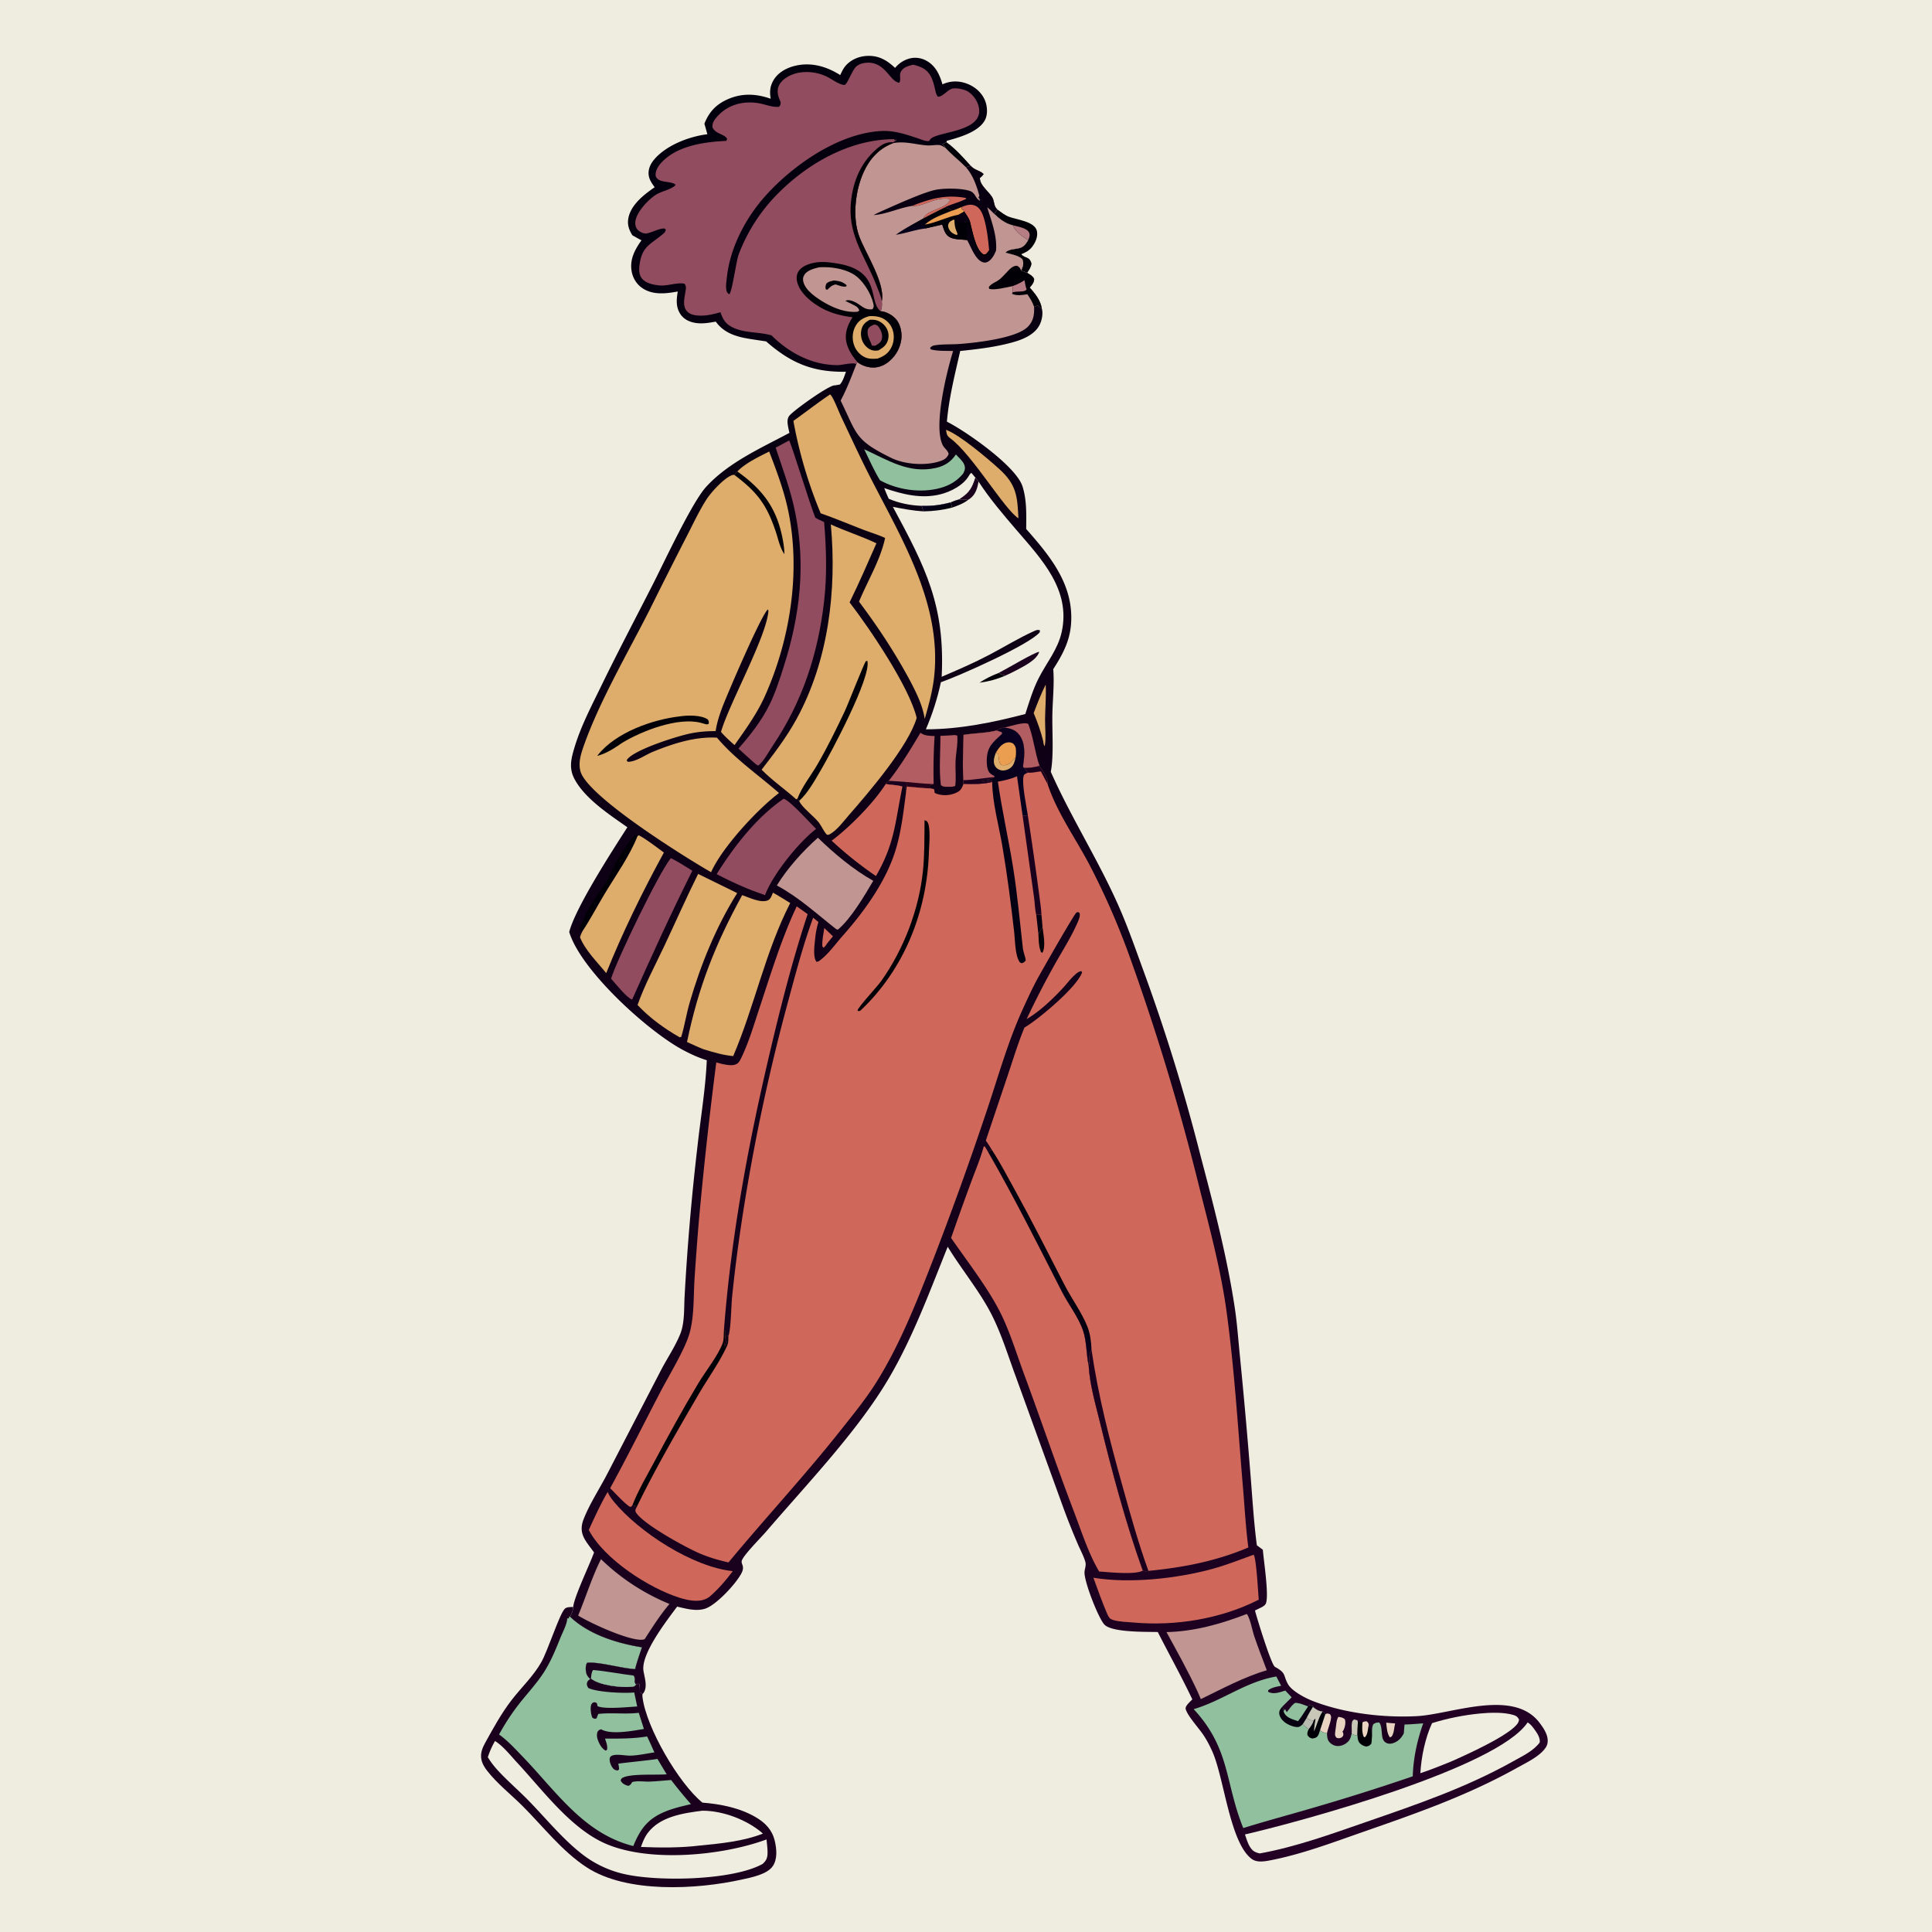 <svg version="1.1" xmlns="http://www.w3.org/2000/svg" style="display: block;" viewBox="0 0 2048 2048" width="1024" height="1024">
<defs>
	<linearGradient id="Gradient1" gradientUnits="userSpaceOnUse" x1="479.355" y1="257.893" x2="1376.84" y2="1991.33">
		<stop class="stop0" offset="0" stop-opacity="1" stop-color="rgb(3,0,13)"/>
		<stop class="stop1" offset="1" stop-opacity="1" stop-color="rgb(35,1,37)"/>
	</linearGradient>
	<linearGradient id="Gradient2" gradientUnits="userSpaceOnUse" x1="994.453" y1="540.27" x2="992.157" y2="533.523">
		<stop class="stop0" offset="0" stop-opacity="1" stop-color="rgb(1,0,11)"/>
		<stop class="stop1" offset="1" stop-opacity="1" stop-color="rgb(6,0,31)"/>
	</linearGradient>
	<linearGradient id="Gradient3" gradientUnits="userSpaceOnUse" x1="981.283" y1="226.349" x2="984.413" y2="238.472">
		<stop class="stop0" offset="0" stop-opacity="1" stop-color="rgb(0,0,0)"/>
		<stop class="stop1" offset="1" stop-opacity="1" stop-color="rgb(4,0,25)"/>
	</linearGradient>
	<linearGradient id="Gradient4" gradientUnits="userSpaceOnUse" x1="1114.49" y1="1337.03" x2="1104.16" y2="1342.61">
		<stop class="stop0" offset="0" stop-opacity="1" stop-color="rgb(3,0,13)"/>
		<stop class="stop1" offset="1" stop-opacity="1" stop-color="rgb(15,0,32)"/>
	</linearGradient>
	<linearGradient id="Gradient5" gradientUnits="userSpaceOnUse" x1="1046.16" y1="904.614" x2="1112.14" y2="884.199">
		<stop class="stop0" offset="0" stop-opacity="1" stop-color="rgb(4,0,15)"/>
		<stop class="stop1" offset="1" stop-opacity="1" stop-color="rgb(10,0,34)"/>
	</linearGradient>
</defs>
<path transform="translate(0,0)" fill="rgb(239,236,224)" d="M 0 0 L 2048 0 L 2048 2048 L 0 2048 L 0 0 z"/>
<path transform="translate(0,0)" fill="rgb(1,0,6)" d="M 1003.4 150.823 C 1013.14 157.902 1020.88 166.677 1028.89 175.605 L 1024.01 177.457 C 1016.94 170.282 1008.7 163.944 1001.93 156.582 C 1001.01 154.522 1001.53 155.119 999.999 153.702 C 999.661 153.39 999.302 153.101 998.954 152.801 L 1003.4 150.823 z"/>
<path transform="translate(0,0)" fill="rgb(1,0,6)" d="M 1057.28 222.117 C 1061.01 224.779 1065.05 228.033 1069.34 229.702 C 1077.79 232.994 1097.31 234.631 1099.25 245.268 C 1100.3 250.983 1097.59 257.159 1094.14 261.589 C 1090.93 265.72 1087.35 267.593 1082.56 269.482 C 1087.16 274.413 1091.39 271.403 1093.49 279.541 C 1092.82 283.449 1091.02 285.982 1088.85 289.245 L 1082.56 286.781 C 1084.32 282.041 1085.66 279.664 1083.72 274.769 C 1079.51 270.664 1071.39 269.508 1065.78 267.814 C 1069.28 264.027 1074.75 264.311 1079.48 263.289 C 1085.16 262.061 1086.84 259.339 1089.87 254.662 C 1083.37 250.392 1076.86 246.096 1073.56 238.785 C 1065.88 237.178 1059.38 231.961 1053.86 226.678 L 1057.28 222.117 z"/>
<path transform="translate(0,0)" fill="rgb(183,125,132)" d="M 1073.56 238.785 C 1078.4 240.05 1088.1 241.513 1090.74 246.172 C 1092.3 248.928 1091.01 252.01 1089.87 254.662 C 1083.37 250.392 1076.86 246.096 1073.56 238.785 z"/>
<path transform="translate(0,0)" fill="rgb(26,0,29)" d="M 744.632 1910.86 C 763.773 1912.33 784.488 1916.48 801.2 1926.35 C 811.402 1932.37 818.552 1939.77 821.334 1951.6 C 823.286 1959.91 824.239 1970.52 819.332 1977.96 C 813.365 1987.01 796.164 1990.23 786.258 1992.42 C 737.969 2003.11 664.463 2007.05 622.104 1979.57 C 595.733 1962.46 575.708 1936.11 553.621 1914.13 C 541.466 1902.04 527.015 1890.74 516.505 1877.23 C 513.61 1873.51 511.065 1869.41 510.221 1864.69 C 509.106 1858.47 511.351 1852.79 514.317 1847.43 C 522.875 1831.97 531.675 1815.86 542.517 1801.88 C 552.77 1788.66 565.322 1776.81 573.664 1762.23 C 580.661 1750 592.526 1712.54 598.35 1705.74 C 600.511 1703.22 604.541 1703.61 607.626 1703.48 C 607.364 1707.47 606.261 1710.27 604.201 1713.69 C 624.231 1732.72 653.752 1741.92 680.478 1746.21 C 677.987 1753.84 675.121 1761.52 673.271 1769.33 L 671.675 1769.22 C 658.042 1768.22 634.109 1761.35 622.41 1762.59 C 620.528 1765.31 620.7 1769.68 621.33 1772.84 C 621.898 1775.7 623.348 1777.68 625.55 1779.54 L 626.431 1779.28 C 635.153 1786.58 658.316 1789.21 669.64 1788.04 C 672.204 1787.77 672.512 1787.72 674.099 1785.84 L 676.607 1784.73 L 677.936 1785.66 C 678.227 1788.37 678.284 1791.01 678.291 1793.73 L 681.085 1795.83 C 680.966 1797.14 680.88 1797.49 681.06 1798.98 C 684.971 1831.32 719.576 1890.61 744.632 1910.86 z"/>
<path transform="translate(0,0)" fill="rgb(239,236,224)" d="M 744.534 1919.42 C 766.452 1919.35 792.353 1929.19 808.763 1943.68 C 787.894 1951.89 764.168 1954.16 741.959 1956.34 C 721.577 1958.85 699.962 1958.69 679.448 1957.86 C 681.255 1952.62 683.204 1947.63 686.553 1943.13 C 699.676 1925.53 724.285 1921.99 744.534 1919.42 z"/>
<path transform="translate(0,0)" fill="rgb(239,236,224)" d="M 524.726 1845.54 C 533.286 1850.79 541.193 1860.94 548.067 1868.33 C 574.896 1897.18 603.689 1936.54 639.657 1953.32 C 685.872 1974.88 765.321 1967.38 812.554 1949.88 C 813.028 1954.85 813.786 1960.08 813.608 1965.07 C 813.433 1970.02 811.931 1972.78 808.209 1975.97 C 775.882 1993.67 695.1 1994.87 659.933 1986.16 A 113.588 113.588 0 0 1 621.299 1968.62 C 598.996 1952.67 579.31 1928.14 559.958 1908.37 C 549.219 1897.4 537.398 1887.37 527.084 1876 C 523.272 1871.8 520.056 1867.55 517.124 1862.69 C 519.108 1856.58 521.519 1851.11 524.726 1845.54 z"/>
<path transform="translate(0,0)" fill="rgb(144,192,157)" d="M 529.031 1838.61 A 240.851 240.851 0 0 1 550.502 1805.9 C 559.093 1795.01 568.762 1784.72 576.304 1773.06 C 583.739 1761.58 588.851 1749.05 593.933 1736.41 C 596.155 1730.88 600.221 1723.31 601.106 1717.49 C 601.201 1716.87 601.197 1716.23 601.243 1715.6 L 603.117 1715.5 C 603.175 1713.92 602.934 1714.54 603.522 1713.56 L 604.201 1713.69 C 624.231 1732.72 653.752 1741.92 680.478 1746.21 C 677.987 1753.84 675.121 1761.52 673.271 1769.33 L 671.675 1769.22 C 658.042 1768.22 634.109 1761.35 622.41 1762.59 C 620.528 1765.31 620.7 1769.68 621.33 1772.84 C 621.898 1775.7 623.348 1777.68 625.55 1779.54 L 625.533 1779.96 C 624.22 1780.82 622.854 1781.83 622.395 1783.43 C 621.662 1786 622.442 1787.07 623.564 1789.27 C 632.542 1793.82 661.324 1795.22 672.319 1794.07 L 675.452 1808.97 C 666.403 1809.42 640.817 1812.17 633.432 1808.59 L 632.754 1805.54 C 630.531 1804.11 630.944 1804.45 628.56 1804.79 C 627.445 1805.93 626.98 1806.14 626.543 1807.75 C 625.634 1811.11 626.478 1818.12 628.098 1821.02 C 630.31 1821.99 629.919 1822.27 632.414 1821.5 C 632.951 1819.84 633.488 1818.35 634.311 1816.82 C 648.428 1815.26 662.757 1817.38 677.13 1815.64 L 682.573 1832.76 C 670.895 1834.76 648.692 1838.98 638.054 1833.56 C 637.781 1833.42 637.512 1833.27 637.241 1833.13 C 634.955 1833.74 634.841 1834.02 633.294 1835.85 C 632.541 1838.99 632.65 1841.21 633.723 1844.29 C 635.216 1848.58 637.898 1853.62 642.074 1855.74 L 643.492 1854.79 C 644.225 1850.58 642.624 1846.94 641.344 1842.98 C 656.064 1843.02 671.41 1843.16 685.946 1840.7 C 688.707 1846.23 691.126 1851.98 693.686 1857.61 C 685.387 1858.82 676.375 1860.9 668.004 1861.05 C 662.534 1861.14 654.118 1859.08 649.04 1860.95 C 647.708 1861.44 646.76 1862.24 646.431 1863.62 C 645.651 1866.87 647.603 1871.69 649.634 1874.23 C 651.229 1876.23 652.576 1876.5 654.985 1876.8 L 656.23 1875.49 C 656.161 1873.88 656.058 1872.47 655.677 1870.89 C 655.577 1870.48 655.457 1870.07 655.346 1869.66 C 656.329 1869.08 691.282 1865.7 696.913 1864.52 L 706.692 1880.86 C 694.788 1881.75 672.088 1880.12 661.877 1883.72 C 659.699 1884.49 658.928 1884.91 657.913 1887.07 C 658.021 1887.37 658.092 1887.68 658.237 1887.96 C 659.732 1890.88 662.979 1892.27 665.965 1893.07 C 668.538 1892.18 668.67 1891.33 670.211 1889.04 C 676.107 1887.46 682.741 1888.79 688.822 1888.55 C 696.335 1888.26 703.94 1887.41 711.457 1886.91 A 490.882 490.882 0 0 0 732.44 1912.45 C 723.081 1914.7 713.679 1916.81 704.765 1920.52 C 686.462 1928.15 678.616 1939.05 671.316 1956.9 C 618.958 1943.73 589.855 1899.36 554.493 1862.59 C 546.596 1854.38 538.293 1845.25 529.031 1838.61 z"/>
<path transform="translate(0,0)" fill="url(#Gradient1)" d="M 890.667 79.583 C 892.387 75.919 894.104 72.164 896.88 69.165 C 902.895 62.667 911.451 59.385 920.214 59.233 C 932.206 59.025 940.451 64.129 948.816 71.989 C 952.401 67.692 956.735 64.56 962.039 62.673 A 24.109 24.109 0 0 1 981.676 64.178 C 991.695 69.53 996.047 79.033 999.039 89.388 C 999.593 89.158 1000.14 88.922 1000.7 88.699 C 1009.7 85.08 1019.16 85.794 1027.91 89.927 C 1035.7 93.605 1042.23 100.23 1044.88 108.527 C 1046.74 114.359 1046.97 122.181 1043.88 127.662 C 1036.81 140.218 1016.46 145.733 1003.51 149.317 L 1003.4 150.823 L 998.954 152.801 C 999.302 153.101 999.661 153.39 999.999 153.702 C 1001.53 155.119 1001.01 154.522 1001.93 156.582 C 1008.7 163.944 1016.94 170.282 1024.01 177.457 L 1028.89 175.605 C 1029.11 175.85 1029.32 176.101 1029.55 176.34 C 1033.48 180.484 1039.24 180.847 1042.65 184.574 C 1041.5 186.25 1040.31 187.37 1038.76 188.676 C 1038.46 196.352 1048.37 203.145 1051.97 209.489 C 1054 213.073 1053.48 217.805 1056.18 220.931 C 1056.53 221.34 1056.91 221.722 1057.28 222.117 L 1053.86 226.678 C 1059.38 231.961 1065.88 237.178 1073.56 238.785 C 1076.86 246.096 1083.37 250.392 1089.87 254.662 C 1086.84 259.339 1085.16 262.061 1079.48 263.289 C 1074.75 264.311 1069.28 264.027 1065.78 267.814 C 1071.39 269.508 1079.51 270.664 1083.72 274.769 C 1085.66 279.664 1084.32 282.041 1082.56 286.781 L 1088.85 289.245 C 1091.81 291.075 1094.53 292.402 1096.19 295.62 C 1096.37 299.382 1093.81 302.085 1091.57 304.85 C 1097.3 311.467 1102.85 317.982 1104.32 326.934 C 1105.96 332.213 1104.44 339.817 1101.88 344.669 C 1096.44 354.974 1084.09 359.913 1073.47 362.868 C 1055.36 367.905 1036.51 370.111 1017.87 372.06 C 1012.27 396.732 1005.92 421.736 1003.75 446.98 C 1023.85 457.092 1076.72 493.911 1083.79 515.314 C 1088.53 529.639 1087.94 545.834 1087.81 560.735 C 1113.16 589.551 1137.81 619.245 1135.45 660.028 C 1134.34 679.162 1126.62 693.524 1116.48 709.32 C 1117.74 725.233 1115.85 741.482 1115.55 757.448 C 1115.22 775.365 1117.18 801.317 1113.88 818.143 C 1135.58 867.06 1164.47 911.987 1186.02 960.947 C 1195.55 982.603 1203.4 1005.1 1211.49 1027.33 A 2005.03 2005.03 0 0 1 1272.64 1225.24 C 1286.56 1278.03 1300.6 1331.62 1308.81 1385.64 C 1311.39 1402.59 1312.6 1419.92 1314.3 1436.99 A 6220.64 6220.64 0 0 1 1325.41 1561.28 C 1327.51 1586.75 1328.97 1612.73 1332.31 1638.06 L 1338.67 1642.78 C 1339.34 1652.93 1346.02 1695.04 1341.3 1700.75 C 1339.56 1702.86 1337.41 1703.74 1335.01 1704.9 A 294.647 294.647 0 0 1 1330.31 1707.18 C 1332.44 1715.43 1346.91 1762.47 1351.14 1766.62 C 1351.81 1767.28 1352.74 1767.59 1353.54 1768.07 C 1363.43 1773.95 1360.34 1776.35 1365.27 1785.19 C 1369.55 1792.86 1384.13 1800.26 1392.15 1803.35 C 1425.52 1816.2 1466.37 1821.05 1501.94 1819.19 C 1538.1 1817.3 1604.07 1789.59 1631.83 1826.04 C 1635.16 1830.41 1638.62 1835.35 1640.02 1840.72 C 1641.01 1844.47 1640.89 1848.62 1638.81 1852 C 1632.98 1861.49 1617.82 1868.59 1608.26 1873.92 C 1554.65 1903.81 1501.11 1922.3 1443.56 1942.38 C 1411.63 1953.53 1378.5 1966.06 1345.16 1972.28 C 1339.24 1973.38 1331.97 1974.34 1326.82 1970.51 C 1303.78 1953.36 1297.66 1885.22 1285.38 1857.26 C 1282.55 1850.81 1279.38 1844.68 1275.44 1838.84 C 1270.63 1831.69 1259.39 1819.55 1256.97 1812.01 C 1256.37 1810.16 1257.59 1808.27 1258.72 1806.86 C 1260.27 1804.94 1262.19 1803.17 1263.93 1801.44 C 1252.45 1777.21 1239.42 1753.89 1227.3 1730 C 1214.91 1729.7 1178.47 1730.59 1170.63 1722.04 C 1164.18 1715.02 1148.69 1675.37 1149.65 1666.04 C 1150.01 1662.52 1151.52 1659.29 1150.52 1655.72 C 1148.73 1649.32 1145.03 1642.74 1142.43 1636.56 A 738.317 738.317 0 0 1 1126.36 1595.99 L 1076.94 1459.69 C 1069.08 1438.56 1062.52 1416.81 1052.63 1396.51 C 1039.79 1370.12 1019.88 1346.67 1004.61 1321.6 C 985.589 1368.76 967.822 1417.56 941.934 1461.49 C 909.009 1517.35 854.498 1574.11 812.087 1623.62 C 806.886 1629.69 788.497 1648.07 786.368 1654.22 C 785.831 1655.77 786.475 1657.4 786.991 1658.81 C 788.107 1661.86 787.589 1664.44 786.18 1667.28 C 780.653 1678.43 759.23 1701.51 747.464 1705.25 C 737.761 1708.34 727.361 1705.27 717.774 1703.09 C 706.611 1718.16 679.133 1753.33 682.134 1771.39 C 683.313 1778.49 686.676 1788.08 682.142 1794.59 C 681.831 1795.03 681.464 1795.44 681.085 1795.83 L 678.291 1793.73 C 678.284 1791.01 678.227 1788.37 677.936 1785.66 L 676.607 1784.73 L 674.099 1785.84 C 672.512 1787.72 672.204 1787.77 669.64 1788.04 C 658.316 1789.21 635.153 1786.58 626.431 1779.28 L 625.55 1779.54 C 623.348 1777.68 621.898 1775.7 621.33 1772.84 C 620.7 1769.68 620.528 1765.31 622.41 1762.59 C 634.109 1761.35 658.042 1768.22 671.675 1769.22 L 673.271 1769.33 C 675.121 1761.52 677.987 1753.84 680.478 1746.21 C 653.752 1741.92 624.231 1732.72 604.201 1713.69 C 606.261 1710.27 607.364 1707.47 607.626 1703.48 C 608.387 1693.24 625.29 1658.1 629.718 1645.66 C 621.148 1633.62 612.528 1626.03 618.683 1610.34 C 625.226 1593.67 635.634 1578.07 643.845 1562.14 L 700.832 1452.13 C 707.41 1439.61 715.83 1427.15 721.11 1414.05 C 725.942 1402.06 724.993 1386.41 725.737 1373.6 A 2589.1 2589.1 0 0 1 739.322 1215.45 C 742.636 1185.12 747.911 1154.31 749.229 1123.89 C 740.258 1121.15 731.681 1117.17 723.434 1112.72 C 686.189 1092.65 615.566 1028.41 603.398 987.939 C 609.973 962.238 648.944 901.96 665.046 876.917 C 646.038 863.574 619.709 846.428 608.793 825.399 C 602.885 814.018 605.513 803.875 609.015 792.227 C 615.737 769.875 626.817 748.776 636.993 727.847 C 654.638 691.555 673.439 655.887 691.794 619.955 C 703.329 597.374 733.353 532.817 748.277 516.378 C 771.938 490.316 806.255 475.196 836.826 458.881 C 836.168 455.945 835.45 452.961 835.049 449.977 C 834.598 446.611 834.625 443.16 836.958 440.458 C 842.224 434.36 877.502 409.128 884.417 408.516 C 886.106 408.366 884.98 408.541 886.874 408.206 L 890.354 407.589 C 893.658 403.87 895.043 398.673 896.779 394.071 C 861.765 394.682 838.485 385.034 812.129 361.887 C 805.411 360.891 798.672 359.937 791.982 358.77 C 778.84 356.479 766.789 352.215 758.747 340.923 C 751.927 342.178 744.936 343.364 738 342.419 C 731.426 341.524 725.184 338.777 721.364 333.145 C 716.27 325.635 717.058 317.428 718.449 309.007 C 706.017 311.279 692.322 312.983 681.155 305.574 C 674.822 301.373 670.776 294.794 669.527 287.331 C 667.427 274.778 673.018 264.545 680.004 254.709 C 676.736 253.055 673.557 251.205 670.357 249.421 C 666.704 243.575 664.772 238.059 666.126 231.108 C 668.898 216.881 682.716 206.248 693.96 198.496 C 691.047 194.373 688.141 190.434 687.599 185.26 C 687.008 179.61 689.289 174.223 692.781 169.895 C 705.452 154.187 730.369 144.682 749.859 142.291 L 746.691 131.126 C 751.184 119.722 757.936 111.811 769.009 106.352 C 784.877 98.529 800.538 98.926 816.958 104.658 C 815.777 97.541 816.071 91.921 819.686 85.476 C 824.502 76.889 833.713 71.905 843.039 69.707 C 860.095 65.689 876.262 70.472 890.667 79.583 z"/>
<path transform="translate(0,0)" fill="rgb(201,199,183)" d="M 1432.77 1837.8 C 1433.2 1834.03 1432.48 1830.2 1433.06 1826.47 C 1433.41 1824.18 1433.66 1823.99 1435.41 1822.66 L 1438.81 1823.56 L 1439.4 1825.28 C 1439.23 1829.9 1438.99 1834.53 1438.93 1839.16 C 1436.24 1839.71 1435.22 1838.81 1432.77 1837.8 z"/>
<path transform="translate(0,0)" fill="rgb(207,104,91)" d="M 873.796 983.775 L 882.964 992.518 L 877.131 999.665 C 875.799 1001.73 874.886 1003.16 872.872 1004.65 L 871.725 1003.14 C 871.371 996.709 872.812 990.128 873.796 983.775 z"/>
<path transform="translate(0,0)" fill="rgb(233,212,194)" d="M 1404.78 1817.24 C 1407.21 1815.8 1407.13 1816.39 1409.72 1817.05 C 1411.07 1818.94 1411.19 1819.39 1410.86 1821.84 C 1410.14 1827.1 1407.59 1832.15 1406.65 1837.48 C 1403.86 1836.66 1401.45 1836.1 1399.21 1834.13 L 1404.78 1817.24 z"/>
<path transform="translate(0,0)" fill="rgb(233,212,194)" d="M 1415.47 1835.28 C 1416.27 1831.32 1416.38 1822.91 1418.74 1819.96 C 1421.74 1820.31 1423.07 1820.55 1425.59 1822.4 C 1426.75 1826.08 1425.9 1830.22 1424.3 1833.81 C 1423.93 1834.62 1423.58 1834.94 1423.03 1835.54 C 1423.94 1837.22 1423.8 1836.55 1423.99 1838.32 C 1424.19 1840.11 1423.41 1840.37 1422.36 1841.71 C 1419.53 1842.81 1419.49 1842.9 1416.6 1842.03 C 1414.62 1839.34 1415.2 1838.51 1415.47 1835.28 z"/>
<path transform="translate(0,0)" fill="rgb(1,0,6)" d="M 1444.27 1825.81 C 1446.02 1824.78 1446.83 1824.6 1448.85 1824.69 C 1450.61 1826.49 1451.05 1826.72 1450.75 1829.41 C 1450.69 1829.91 1450.53 1830.39 1450.42 1830.89 C 1452.98 1832.95 1453.51 1833.61 1453.87 1836.91 C 1454.1 1839.01 1454.09 1841.17 1454.14 1843.28 C 1454.17 1845.05 1453.94 1846.61 1453.69 1848.36 C 1451.56 1850.61 1451.31 1850.73 1448.28 1851.42 C 1445.8 1850.87 1444.07 1850.16 1442.15 1848.52 C 1439.24 1846.04 1439.23 1842.68 1438.93 1839.16 C 1438.99 1834.53 1439.23 1829.9 1439.4 1825.28 L 1444.27 1825.81 z"/>
<path transform="translate(0,0)" fill="rgb(233,212,194)" d="M 1444.27 1825.81 C 1446.02 1824.78 1446.83 1824.6 1448.85 1824.69 C 1450.61 1826.49 1451.05 1826.72 1450.75 1829.41 C 1450.69 1829.91 1450.53 1830.39 1450.42 1830.89 C 1449.9 1834.64 1449.57 1839.17 1446.59 1841.77 L 1445.32 1840.6 C 1443.63 1835.47 1443.94 1831.08 1444.27 1825.81 z"/>
<path transform="translate(0,0)" fill="rgb(26,0,29)" d="M 1469.42 1826.06 C 1472.57 1826.36 1475.78 1826.8 1478.94 1826.88 C 1479.42 1830.16 1479.25 1833.34 1481.55 1835.81 L 1488.08 1837.52 C 1485.35 1842.46 1482.04 1846.16 1476.45 1847.88 C 1473.81 1848.69 1470.97 1848.64 1468.66 1846.99 C 1465.13 1844.46 1465.1 1840.22 1464.75 1836.3 C 1465.27 1831.59 1465.62 1829.16 1469.42 1826.06 z"/>
<path transform="translate(0,0)" fill="rgb(233,212,194)" d="M 1469.42 1826.06 C 1472.57 1826.36 1475.78 1826.8 1478.94 1826.88 C 1477.91 1830.68 1477.96 1834.91 1476.4 1838.56 C 1475.55 1840.53 1475.4 1841 1473.34 1841.7 C 1470.16 1837.33 1470.04 1831.28 1469.42 1826.06 z"/>
<path transform="translate(0,0)" fill="rgb(222,173,108)" d="M 1108.47 725.731 C 1109.12 737.672 1107.95 750.197 1107.81 762.201 C 1107.7 771.412 1109.01 782.086 1107.46 791.068 C 1106.13 789.396 1106.13 787.461 1105.79 785.391 C 1103.28 775.177 1099.76 765.556 1095.74 755.846 C 1099.62 745.754 1103.58 735.378 1108.47 725.731 z"/>
<path transform="translate(0,0)" fill="rgb(144,192,157)" d="M 626.431 1779.28 C 626.862 1776.11 626.761 1772.83 628.714 1770.27 C 643.076 1771.52 657.433 1774.46 671.777 1776.2 C 673.22 1778.73 672.912 1780.27 672.701 1783.07 L 674.099 1785.84 C 672.512 1787.72 672.204 1787.77 669.64 1788.04 C 658.316 1789.21 635.153 1786.58 626.431 1779.28 z"/>
<path transform="translate(0,0)" fill="rgb(177,93,97)" d="M 1064.73 771.152 C 1070.49 770.153 1085.46 764.797 1090.01 767.424 C 1095.62 781.84 1096.92 797.482 1102 811.973 C 1096.73 813.171 1091.06 814.288 1085.64 813.976 C 1084.03 813.426 1084.5 811.402 1084.71 810.062 C 1086.25 799.967 1087.04 787.929 1080.65 779.195 C 1076.52 773.557 1071.3 772.296 1064.73 771.152 z"/>
<path transform="translate(0,0)" fill="rgb(1,0,6)" d="M 617.488 987.036 C 615.509 986.513 615.65 986.097 614.486 984.519 C 614.618 982.566 614.329 982.87 615.104 981.551 C 616.319 979.48 617.366 977.879 618.214 975.573 C 625.245 956.455 641.143 940.738 648.88 921.949 C 651.46 915.685 668.458 887.399 673.521 885.23 L 675.829 886.285 C 667.227 907.842 653.003 927.507 641.032 947.382 C 633.162 960.449 625.921 974.393 617.488 987.036 z"/>
<path transform="translate(0,0)" fill="rgb(177,93,97)" d="M 1008.84 779.441 C 1011.11 779.186 1012.61 778.962 1014.77 779.797 C 1015.53 788.942 1013.23 798.377 1012.9 807.551 C 1012.59 816.066 1013.67 824.558 1012.6 833.05 C 1009.97 834.423 1006.48 834.029 1003.51 834.074 C 1000.71 833.807 999.501 834.108 997.361 832.198 C 995.243 815.523 996.957 796.943 996.862 780.056 L 1008.84 779.441 z"/>
<path transform="translate(0,0)" fill="rgb(239,236,224)" d="M 937.308 517.393 C 956.605 523.931 976.45 529.068 996.79 524.013 C 1007.88 521.257 1021.12 514.46 1027.01 504.431 C 1028.01 502.717 1028.02 502.459 1029.74 501.283 L 1033.94 506.302 C 1030.78 516.264 1028.12 521.711 1019.16 527.732 C 1018.39 528.252 1017.63 528.79 1016.86 529.314 C 1013.74 530.197 1010.88 531.211 1007.91 532.5 C 997.202 535.37 988.108 536.533 977.016 536.222 C 964.753 535.756 953.393 533.497 942.099 528.736 C 940.311 525.056 938.862 521.18 937.308 517.393 z"/>
<path transform="translate(0,0)" fill="rgb(222,173,108)" d="M 1002.82 455.645 C 1017.17 460.647 1047.92 486.823 1059.79 497.669 C 1077.68 514.001 1078.47 526.554 1079.57 549.4 C 1065.32 540.874 1030.43 481.565 1007.57 464.808 C 1003.55 461.861 1003.62 460.296 1002.82 455.645 z"/>
<path transform="translate(0,0)" fill="rgb(177,93,97)" d="M 942.104 827.708 C 954.853 811.596 965.247 794.281 975.776 776.705 L 977.197 777.696 C 980.616 780.04 986.634 780.057 990.738 780.198 A 569.409 569.409 0 0 0 989.721 831.116 L 985.57 832.657 C 985.372 834.945 985.112 833.934 986.163 835.733 C 977.879 835.489 969.505 834.494 961.237 833.833 L 960.285 841.135 C 960.227 838.648 960.536 836.095 958.985 834.01 L 956.623 833.869 C 951.638 832.01 944.345 832.158 938.917 831.03 C 939.852 829.751 940.953 828.79 942.104 827.708 z"/>
<path transform="translate(0,0)" fill="rgb(26,0,29)" d="M 938.917 831.03 C 939.852 829.751 940.953 828.79 942.104 827.708 A 763.606 763.606 0 0 1 960.75 828.958 L 961.237 833.833 L 960.285 841.135 C 960.227 838.648 960.536 836.095 958.985 834.01 L 956.623 833.869 C 951.638 832.01 944.345 832.158 938.917 831.03 z"/>
<path transform="translate(0,0)" fill="rgb(39,0,25)" d="M 960.75 828.958 C 970.339 829.715 980.114 830.937 989.721 831.116 L 985.57 832.657 C 985.372 834.945 985.112 833.934 986.163 835.733 C 977.879 835.489 969.505 834.494 961.237 833.833 L 960.75 828.958 z"/>
<path transform="translate(0,0)" fill="rgb(144,192,157)" d="M 916.089 476.241 C 941.018 487.625 963.296 502.439 992.097 496.03 C 1001.16 494.014 1008.22 489.494 1013.26 481.73 C 1015.97 484.648 1020.53 488.596 1022.02 492.254 C 1023.64 496.194 1022.74 498.304 1021.08 501.908 C 1014.58 509.796 1006.86 514.459 997.054 517.214 C 976.463 522.998 951.365 519.436 932.802 509.103 C 926.475 498.679 921.388 487.22 916.089 476.241 z"/>
<path transform="translate(0,0)" fill="rgb(207,104,91)" d="M 938.917 831.03 C 944.345 832.158 951.638 832.01 956.623 833.869 C 948.853 871.147 948.757 893.783 928.533 928.645 A 400.425 400.425 0 0 1 881.601 891.146 C 900.336 877.267 926.335 850.943 938.917 831.03 z"/>
<path transform="translate(0,0)" fill="rgb(239,236,224)" d="M 1568.61 1816.4 C 1579.46 1815.35 1593.76 1814.79 1604.3 1817.94 C 1607.47 1818.89 1608.78 1819.91 1610.27 1822.82 C 1610.04 1824 1609.95 1824.78 1609.36 1825.91 C 1602.64 1838.6 1553.05 1860.75 1538.29 1867.26 C 1527.48 1871.72 1516.71 1875.94 1505.64 1879.69 C 1506.55 1862.51 1510.8 1842.21 1518.04 1826.59 C 1534.2 1821.53 1551.8 1818.03 1568.61 1816.4 z"/>
<path transform="translate(0,0)" fill="rgb(145,77,95)" d="M 711.125 909.661 C 718.97 913.39 726.455 918.532 733.903 923.022 C 711.502 967.716 690.58 1013.63 670.223 1059.29 L 669.814 1059.45 C 664.324 1057.64 652.407 1042.6 647.757 1037.39 C 654.23 1016.73 698.285 925.475 711.125 909.661 z"/>
<path transform="translate(0,0)" fill="rgb(193,150,146)" d="M 637.078 1652.78 A 228.883 228.883 0 0 0 709.654 1700.26 C 699.841 1711.88 691.58 1724.78 683.395 1737.57 C 682.783 1737.74 682.188 1737.99 681.559 1738.08 C 667.858 1740.02 625.033 1720.23 612.871 1712.56 C 621.152 1692.67 627.404 1672.09 637.078 1652.78 z"/>
<path transform="translate(0,0)" fill="rgb(222,173,108)" d="M 675.829 886.285 L 677.3 885.467 C 686.538 890.498 695.204 897.591 703.755 903.723 C 681.274 944.875 660.094 988.006 642.62 1031.53 C 633.384 1020.19 620.206 1007.19 614.862 993.628 C 615.425 991.109 616.306 989.301 617.488 987.036 C 625.921 974.393 633.162 960.449 641.032 947.382 C 653.003 927.507 667.227 907.842 675.829 886.285 z"/>
<path transform="translate(0,0)" fill="rgb(193,150,146)" d="M 867.01 888.029 C 884.198 904.774 904.827 922.038 925.697 933.679 C 916.571 949.231 901.804 974.268 888.16 985.465 L 886.383 984.903 C 865.427 968.532 847.203 951.362 823.471 938.62 C 834.804 920.217 850.919 902.309 867.01 888.029 z"/>
<path transform="translate(0,0)" fill="rgb(145,77,95)" d="M 830.673 846.709 C 837.816 848.819 858.127 872 865.151 878.639 C 846.334 893.13 819.204 926.907 810.961 948.836 L 797.575 944.022 A 388.778 388.778 0 0 1 759.703 926.602 C 778.257 897.036 801.78 866.612 830.673 846.709 z"/>
<path transform="translate(0,0)" fill="rgb(193,150,146)" d="M 1321.3 1711 L 1322.04 1711.23 C 1325.77 1717.53 1327.16 1727.39 1329.59 1734.58 C 1333.68 1746.65 1338.32 1758.56 1342.84 1770.48 C 1318.38 1777.82 1295.81 1789.99 1272.94 1801.13 L 1269.26 1792.65 C 1259.27 1771.32 1247.89 1750.72 1236.52 1730.11 C 1266.05 1729.39 1293.93 1721.58 1321.3 1711 z"/>
<path transform="translate(0,0)" fill="rgb(207,104,91)" d="M 644.141 1581.54 C 645.777 1585.47 648.162 1588.74 650.857 1592 C 677.772 1624.55 734.75 1661.25 776.79 1665.46 C 769.48 1675.33 761.345 1684.68 752.024 1692.7 C 750.784 1693.54 750.837 1693.55 749.323 1694.36 C 740.855 1698.93 729.349 1696.48 720.599 1693.75 C 687.977 1683.58 640.229 1652.7 624.133 1621.81 C 630.332 1608.17 636.584 1594.49 644.141 1581.54 z"/>
<path transform="translate(0,0)" fill="rgb(239,236,224)" d="M 1619.33 1825.86 C 1622.21 1827.38 1624.54 1830.42 1626.44 1833.03 C 1629.17 1836.78 1632.98 1842.2 1632.15 1847.08 C 1625.65 1856.07 1613.41 1861.76 1603.87 1867.11 C 1554.12 1894.99 1501.93 1912.77 1448.28 1931.32 C 1411.57 1944.02 1373.67 1957.82 1335.37 1964.73 C 1333.74 1964.39 1332.09 1963.9 1330.58 1963.17 C 1324.12 1960.07 1321.88 1950.81 1319.7 1944.6 C 1381.42 1930.26 1586.97 1874.15 1619.33 1825.86 z"/>
<path transform="translate(0,0)" fill="rgb(222,173,108)" d="M 740.043 926.41 L 781.443 946.718 C 759.141 982.178 742.507 1023.17 730.934 1063.33 C 727.53 1075.14 725.71 1087.45 722.128 1099.15 L 720.542 1099.6 C 704.262 1090.37 688.642 1078.98 675.828 1065.34 C 683.365 1043.97 694.446 1023.45 704.105 1002.96 C 716.135 977.449 727.496 951.687 740.043 926.41 z"/>
<path transform="translate(0,0)" fill="rgb(207,104,91)" d="M 1328.76 1648.12 C 1328.86 1648.21 1328.97 1648.27 1329.05 1648.37 C 1331.77 1651.83 1333.76 1689.29 1334.32 1695.72 C 1294.26 1716.17 1245.89 1723.95 1201.33 1719.91 C 1194.47 1719.29 1186.65 1719.31 1180.05 1717.29 C 1176.49 1716.2 1175.74 1714.9 1174.07 1711.64 C 1168.51 1698.85 1163.8 1685.57 1159.06 1672.45 C 1197.14 1678.85 1247.51 1673.39 1284.98 1663.16 C 1299.88 1659.09 1314.25 1653.38 1328.76 1648.12 z"/>
<path transform="translate(0,0)" fill="rgb(145,77,95)" d="M 836.508 466.914 C 838.39 469.035 859.531 537.558 864.258 548.77 C 867.196 550.576 870.473 551.954 873.59 553.437 C 875.976 581.903 876.808 609.688 873.499 638.132 C 867.058 693.512 850.321 744.285 818.968 790.748 C 814.734 797.021 809.662 806.949 803.785 811.59 L 801.419 810.282 C 795.116 804.833 788.998 799.139 782.807 793.563 C 795.189 779.4 806.7 764.954 815.195 748.048 C 821.745 735.014 826.194 721.007 830.632 707.148 C 848.044 652.775 854.301 599.236 842.891 542.88 C 838.183 519.626 829.696 497.019 822.251 474.533 L 836.508 466.914 z"/>
<path transform="translate(0,0)" fill="rgb(222,173,108)" d="M 819.356 946.271 C 825.581 949.641 831.607 953.591 837.674 957.25 C 811.237 1008.67 799.867 1066.6 777.218 1119.48 C 766.517 1118.54 756.058 1115.4 745.832 1112.27 C 739.887 1109.96 734.085 1107.16 728.269 1104.55 C 740.35 1046.17 758.18 1001.08 786.736 948.889 C 794.22 951.383 806.423 957.635 814.038 954.363 C 817.001 953.09 818.163 949.034 819.356 946.271 z"/>
<path transform="translate(0,0)" fill="rgb(222,173,108)" d="M 880.016 418.061 C 881.046 419.108 882.066 420.662 882.752 421.963 C 886.286 428.662 888.962 436.055 892.211 442.924 C 902.224 464.093 912.082 485.531 922.743 506.371 C 955.999 571.382 997.982 639.867 990.379 715.965 C 988.8 731.764 984.609 746.841 980.249 762.039 C 977.883 747.499 971.893 735.454 965.209 722.535 C 949.135 692.433 931.051 665.056 910.611 637.766 C 919.615 615.917 933.424 593.344 938.252 570.259 C 930.617 566.741 922.29 564.288 914.437 561.246 C 899.6 555.499 884.992 549.366 869.956 544.131 A 474.909 474.909 0 0 1 841.031 446.198 C 854.059 436.881 866.718 426.984 880.016 418.061 z"/>
<path transform="translate(0,0)" fill="rgb(144,192,157)" d="M 1352.94 1777.16 L 1358.1 1786.99 C 1353.11 1788.05 1348.62 1788.6 1344.43 1791.67 L 1344.19 1793.32 C 1350.15 1796.53 1356.48 1793.8 1362.52 1792.09 L 1369.21 1799.24 L 1359.41 1809 C 1359.99 1810.82 1360.54 1812.31 1360.65 1814.22 L 1362.15 1811.77 C 1362.74 1812.87 1363.29 1814 1363.97 1815.04 C 1366.87 1811.77 1369.09 1807.69 1372.79 1805.26 C 1377.17 1804.93 1382.47 1807.45 1386.57 1808.96 L 1387.66 1807.49 C 1389.36 1807.89 1391.15 1808.13 1392.66 1809.02 L 1391.6 1809.39 C 1395.1 1811.95 1397.56 1813.99 1402.02 1814.3 C 1403.06 1815.26 1403.98 1816.07 1404.78 1817.24 L 1399.21 1834.13 C 1401.45 1836.1 1403.86 1836.66 1406.65 1837.48 C 1406.92 1841.43 1406.93 1844.68 1410.06 1847.55 C 1412.61 1849.89 1415.82 1851.1 1419.28 1850.83 C 1423.09 1850.54 1427.03 1848.52 1429.52 1845.61 C 1431.47 1843.33 1432.11 1840.64 1432.77 1837.8 C 1435.22 1838.81 1436.24 1839.71 1438.93 1839.16 C 1439.23 1842.68 1439.24 1846.04 1442.15 1848.52 C 1444.07 1850.16 1445.8 1850.87 1448.28 1851.42 C 1451.31 1850.73 1451.56 1850.61 1453.69 1848.36 C 1453.94 1846.61 1454.17 1845.05 1454.14 1843.28 C 1455.03 1838.29 1453.49 1832.32 1455.75 1827.79 C 1458.19 1826.07 1458.89 1826.1 1461.91 1825.84 C 1464.32 1828.69 1464.21 1832.64 1464.75 1836.3 C 1465.1 1840.22 1465.13 1844.46 1468.66 1846.99 C 1470.97 1848.64 1473.81 1848.69 1476.45 1847.88 C 1482.04 1846.16 1485.35 1842.46 1488.08 1837.52 L 1488.86 1828.04 C 1495.47 1827.94 1502.1 1827.29 1508.68 1826.8 C 1502.27 1844.91 1498.16 1863.75 1497.58 1882.97 A 2338.34 2338.34 0 0 1 1391 1916.62 C 1366.65 1923.79 1342.13 1930.26 1317.91 1937.84 C 1298.38 1889.73 1304.44 1854.04 1265.35 1811.78 C 1295.99 1802.76 1320.55 1782.66 1352.94 1777.16 z"/>
<path transform="translate(0,0)" fill="rgb(1,0,6)" d="M 1391.6 1809.39 C 1395.1 1811.95 1397.56 1813.99 1402.02 1814.3 C 1403.06 1815.26 1403.98 1816.07 1404.78 1817.24 L 1399.21 1834.13 C 1398.66 1836.15 1398.04 1838.71 1396.74 1840.38 C 1395.15 1842.42 1393.04 1842.66 1390.66 1842.88 C 1387.82 1841.74 1387.56 1841.63 1385.86 1839.12 C 1385.74 1836.44 1386.08 1835.28 1387.36 1832.93 C 1384.79 1831.53 1382.95 1829.78 1380.87 1827.77 L 1385.1 1820.88 C 1386.99 1816.88 1389.31 1813.17 1391.6 1809.39 z"/>
<path transform="translate(0,0)" fill="rgb(184,187,175)" d="M 1385.1 1820.88 C 1387.86 1823.07 1388.89 1823.74 1392.56 1823.83 C 1391.46 1827.48 1389.64 1829.91 1387.36 1832.93 C 1384.79 1831.53 1382.95 1829.78 1380.87 1827.77 L 1385.1 1820.88 z"/>
<path transform="translate(0,0)" fill="rgb(201,199,183)" d="M 1391.6 1809.39 C 1395.1 1811.95 1397.56 1813.99 1402.02 1814.3 C 1401.86 1814.53 1401.7 1814.75 1401.55 1814.98 C 1397.63 1821.03 1395.98 1828.83 1392.9 1835.42 C 1393.02 1830.94 1393.64 1826.76 1394.46 1822.37 L 1394.01 1821.96 L 1392.56 1823.83 C 1388.89 1823.74 1387.86 1823.07 1385.1 1820.88 C 1386.99 1816.88 1389.31 1813.17 1391.6 1809.39 z"/>
<path transform="translate(0,0)" fill="rgb(8,0,16)" d="M 1360.65 1814.22 L 1362.15 1811.77 C 1362.74 1812.87 1363.29 1814 1363.97 1815.04 C 1366.87 1811.77 1369.09 1807.69 1372.79 1805.26 C 1377.17 1804.93 1382.47 1807.45 1386.57 1808.96 L 1387.66 1807.49 C 1389.36 1807.89 1391.15 1808.13 1392.66 1809.02 L 1391.6 1809.39 C 1389.31 1813.17 1386.99 1816.88 1385.1 1820.88 L 1380.87 1827.77 C 1379.66 1828.85 1378.33 1830.28 1376.67 1830.61 C 1372.33 1831.46 1365.05 1828.24 1361.73 1825.57 C 1358.91 1823.3 1356.14 1819.81 1356.03 1816.03 C 1355.95 1812.96 1357.58 1811.19 1359.41 1809 C 1359.99 1810.82 1360.54 1812.31 1360.65 1814.22 z"/>
<path transform="translate(0,0)" fill="rgb(144,192,157)" d="M 1360.65 1814.22 L 1362.15 1811.77 C 1362.74 1812.87 1363.29 1814 1363.97 1815.04 C 1366.87 1811.77 1369.09 1807.69 1372.79 1805.26 C 1377.17 1804.93 1382.47 1807.45 1386.57 1808.96 C 1383.07 1814.04 1379.87 1819.81 1375.93 1824.53 C 1370.97 1822.71 1363.96 1821.17 1361.49 1816.07 C 1361.19 1815.47 1360.93 1814.84 1360.65 1814.22 z"/>
<path transform="translate(0,0)" fill="rgb(207,104,91)" d="M 844.562 960.796 L 856.131 968.997 C 839.512 1019.19 826.435 1071.34 814.413 1122.81 C 792.246 1217.73 774.797 1313.01 767.36 1410.32 L 768.921 1411.25 C 769.378 1416.34 768.055 1421.96 768.108 1427.25 C 770.066 1425.33 770.965 1421.95 770.965 1419.24 C 770.965 1418.26 770.84 1417.34 770.742 1416.36 L 771.705 1415.84 L 772.243 1416.13 C 772.239 1419.83 772.28 1423.4 770.714 1426.83 C 762.724 1444.33 750.546 1460.99 740.838 1477.65 C 718.067 1516.73 695.135 1556.13 675.345 1596.81 L 670.406 1595.58 L 669.26 1597.11 L 667.544 1597.26 C 660.023 1591.76 653.495 1584.07 646.789 1577.57 C 665.27 1543.81 682.426 1509.2 700.267 1475.08 C 709.031 1458.32 725.565 1431.21 730.589 1414.53 C 735.996 1396.58 735.049 1374.76 736.216 1356.05 A 3456.06 3456.06 0 0 1 740.869 1293.64 A 4433.23 4433.23 0 0 1 759.292 1126.26 C 764.893 1127.66 773.846 1130.4 779.443 1128.49 C 783.164 1127.22 784.572 1123.88 786.179 1120.53 C 793.957 1104.34 799.277 1086 804.939 1068.97 C 816.926 1032.91 828.3 995.148 844.562 960.796 z"/>
<path transform="translate(0,0)" fill="rgb(1,0,6)" d="M 767.36 1410.32 L 768.921 1411.25 C 769.378 1416.34 768.055 1421.96 768.108 1427.25 C 770.066 1425.33 770.965 1421.95 770.965 1419.24 C 770.965 1418.26 770.84 1417.34 770.742 1416.36 L 771.705 1415.84 L 772.243 1416.13 C 772.239 1419.83 772.28 1423.4 770.714 1426.83 C 762.724 1444.33 750.546 1460.99 740.838 1477.65 C 718.067 1516.73 695.135 1556.13 675.345 1596.81 L 670.406 1595.58 C 676.381 1580.07 685.42 1564.89 693.27 1550.2 C 708.3 1522.07 723.826 1493.64 740.266 1466.31 C 747.795 1453.79 761.305 1436.82 766.066 1423.77 C 767.458 1419.95 767.163 1414.4 767.36 1410.32 z"/>
<path transform="translate(0,0)" fill="rgb(222,173,108)" d="M 880.715 555.912 C 896.527 563.223 913.407 568.449 929.035 575.935 C 919.831 596.946 910.675 617.937 900.585 638.544 C 922 666.348 964.11 728.608 971.711 761.003 C 963.277 790.45 921.065 839.889 900.332 863.526 C 894.61 870.049 887.456 880.014 879.805 884.172 C 877.733 885.298 878.657 885.075 876.285 884.596 C 872.822 880.625 871.084 876.007 867.973 871.868 C 863.263 865.603 849.633 855.613 847.149 848.967 L 845.318 846.613 L 844.015 847.282 C 832.131 836.654 818.426 827.219 807.342 815.907 C 820.644 798.72 833.816 781.408 844.296 762.305 C 878.363 700.205 887.091 625.426 880.715 555.912 z"/>
<path transform="translate(0,0)" fill="rgb(1,0,6)" d="M 845.318 846.613 C 850.147 833.93 859.652 822.177 866.473 810.411 C 877.067 792.14 886.571 772.876 895.557 753.757 C 899.234 745.932 915.841 703.135 917.923 700.812 L 919.448 700.587 C 923.86 717.812 880.089 799.52 869.704 817.087 C 863.33 827.868 856.448 840.499 847.149 848.967 L 845.318 846.613 z"/>
<path transform="translate(0,0)" fill="rgb(239,236,224)" d="M 1033.94 506.302 L 1037.26 510.458 C 1049.13 528.695 1063.41 545.436 1077.58 561.907 C 1104.22 592.871 1135.26 625.274 1125.46 669.9 C 1121.39 688.469 1109.43 702.416 1101.03 718.92 C 1094.87 731.028 1091.06 744.012 1086.87 756.879 C 1052.42 765.879 1017.19 773.106 981.479 773.106 C 988.473 756.67 993.615 740.675 997.39 723.188 C 1015.93 716.853 1091.45 683.343 1102.2 670.191 L 1102.33 668.06 C 1099.7 667.298 1098.34 668.016 1095.92 669.101 C 1079.81 676.342 1064.29 685.942 1048.62 694.178 C 1032.31 702.745 1015.14 710.195 998.202 717.421 C 1001.99 641.979 981.058 601.383 946.468 537.263 C 957.11 539.373 967.851 541.392 978.697 542.071 L 977.016 536.222 C 988.108 536.533 997.202 535.37 1007.91 532.5 C 1010.88 531.211 1013.74 530.197 1016.86 529.314 C 1017.63 528.79 1018.39 528.252 1019.16 527.732 C 1028.12 521.711 1030.78 516.264 1033.94 506.302 z"/>
<path transform="translate(0,0)" fill="rgb(8,0,16)" d="M 1007.91 532.5 C 1010.88 531.211 1013.74 530.197 1016.86 529.314 C 1020.8 530.642 1022.95 529.083 1026.92 529.419 C 1021.68 533.64 1015.57 535.908 1009.26 538.072 L 1007.91 532.5 z"/>
<path transform="translate(0,0)" fill="rgb(1,0,6)" d="M 1038.26 723.704 C 1044.68 719.429 1051.46 716.103 1058.65 713.357 C 1061.17 715.014 1063.11 715.522 1066 716.059 C 1056.78 720.081 1048.22 722.316 1038.26 723.704 z"/>
<path transform="translate(0,0)" fill="rgb(26,0,29)" d="M 1033.94 506.302 L 1037.26 510.458 C 1036.05 517.731 1034.19 524.27 1027.91 528.816 C 1027.6 529.042 1027.25 529.218 1026.92 529.419 C 1022.95 529.083 1020.8 530.642 1016.86 529.314 C 1017.63 528.79 1018.39 528.252 1019.16 527.732 C 1028.12 521.711 1030.78 516.264 1033.94 506.302 z"/>
<path transform="translate(0,0)" fill="url(#Gradient2)" d="M 977.016 536.222 C 988.108 536.533 997.202 535.37 1007.91 532.5 L 1009.26 538.072 C 999.001 540.737 989.289 541.897 978.697 542.071 L 977.016 536.222 z"/>
<path transform="translate(0,0)" fill="rgb(26,0,29)" d="M 1058.65 713.357 C 1065.2 710.128 1098.15 690.505 1101.6 691.033 C 1098.97 699.805 1084.68 706.601 1076.91 710.762 C 1073.35 712.67 1069.67 714.381 1066 716.059 C 1063.11 715.522 1061.17 715.014 1058.65 713.357 z"/>
<path transform="translate(0,0)" fill="rgb(207,104,91)" d="M 1008.21 1312.28 A 3095.38 3095.38 0 0 1 1029.5 1252.86 C 1033.87 1240.96 1039.02 1228.9 1042.41 1216.69 C 1042.79 1215.32 1042.36 1215.94 1043.78 1215.05 L 1047.38 1220.96 C 1075.29 1269.4 1100.25 1319.41 1125.66 1369.18 C 1132.61 1382.79 1143.16 1396.06 1148.06 1410.44 C 1152.02 1422.06 1151.41 1435.46 1154.03 1447.53 C 1155.1 1467.74 1161.52 1489.32 1166.31 1508.96 C 1178.55 1559.11 1193.9 1616.49 1211.41 1664.9 C 1203.27 1669.61 1175.65 1666.56 1165.15 1665.85 C 1153.84 1646.83 1146.52 1623.6 1138.61 1602.86 C 1120.06 1554.27 1103.45 1504.98 1085.41 1456.2 C 1077.9 1435.88 1071.52 1414.81 1062.25 1395.21 C 1049.06 1367.35 1025.79 1337.85 1008.21 1312.28 z"/>
<path transform="translate(0,0)" fill="rgb(193,150,146)" d="M 946.808 151.688 C 959.791 149.439 969.829 153.135 982.526 154.128 C 986.913 154.471 991.75 153.315 995.872 153.779 C 997.98 154.016 1000.13 155.53 1001.93 156.582 C 1008.7 163.944 1016.94 170.282 1024.01 177.457 L 1028.89 175.605 C 1029.11 175.85 1029.32 176.101 1029.55 176.34 C 1033.48 180.484 1039.24 180.847 1042.65 184.574 C 1041.5 186.25 1040.31 187.37 1038.76 188.676 C 1038.46 196.352 1048.37 203.145 1051.97 209.489 C 1054 213.073 1053.48 217.805 1056.18 220.931 C 1056.53 221.34 1056.91 221.722 1057.28 222.117 L 1053.86 226.678 C 1059.38 231.961 1065.88 237.178 1073.56 238.785 C 1076.86 246.096 1083.37 250.392 1089.87 254.662 C 1086.84 259.339 1085.16 262.061 1079.48 263.289 C 1074.75 264.311 1069.28 264.027 1065.78 267.814 C 1071.39 269.508 1079.51 270.664 1083.72 274.769 C 1085.66 279.664 1084.32 282.041 1082.56 286.781 L 1088.85 289.245 C 1091.81 291.075 1094.53 292.402 1096.19 295.62 C 1096.37 299.382 1093.81 302.085 1091.57 304.85 C 1097.3 311.467 1102.85 317.982 1104.32 326.934 C 1102.41 326.288 1102.13 326.685 1101.21 324.678 C 1101.04 324.312 1100.92 323.926 1100.78 323.55 L 1096.18 325.276 C 1096.48 333.43 1095.54 340.233 1089.63 346.304 C 1077.59 358.659 1034.55 363.327 1017 364.633 C 1008.62 365.256 999.769 364.705 991.522 365.94 C 989.021 366.315 987.594 366.878 985.942 368.82 L 986.617 370.344 C 993.907 372.346 1002.75 371.795 1010.33 372.092 C 1003.42 394.671 989.297 451.435 999.268 471.762 C 1001.03 475.35 1004.82 477.4 1005.62 481.269 C 1004.03 484.937 1001.97 486.744 998.25 488.205 C 983.237 494.093 959.478 492.592 945.066 485.549 C 905.768 466.342 908.813 460.689 891.107 424.64 C 897.742 412.266 902.726 398.979 907.826 385.916 L 908.861 383.83 A 28.151 28.151 0 0 0 922.397 389.356 C 929.505 390.305 936.087 388.099 941.69 383.7 C 949.255 377.761 954.514 368.637 955.477 359.036 C 956.181 352.006 954.369 343.347 949.466 338.013 C 945.628 333.837 939.309 330.284 933.63 329.937 C 934.954 326.115 935.115 323.354 934.732 319.374 C 938.631 300.432 917.784 268.999 910.995 251.06 C 903.254 230.604 906.621 201.763 915.61 182.196 C 922.109 168.049 932.052 157.222 946.808 151.688 z"/>
<path transform="translate(0,0)" fill="url(#Gradient3)" d="M 978.798 231.42 A 1284.39 1284.39 0 0 1 1001.23 219.93 C 1004.48 220.667 1006.45 221.296 1009.07 223.38 C 999.58 227.357 988.105 230.956 980.555 238.085 L 980.866 242.189 C 970.392 243.434 960.219 247.296 949.672 248.865 C 958.624 242.283 969.176 237.01 978.798 231.42 z"/>
<path transform="translate(0,0)" fill="rgb(1,0,6)" d="M 1073.17 303.357 C 1067.44 304.447 1053.31 308.147 1048.49 306.068 L 1048.25 304.163 C 1051.06 300.409 1055.32 299.346 1058.97 296.649 C 1061.9 294.483 1064.34 291.535 1066.89 288.932 C 1070.07 285.683 1073.07 281.726 1078 281.678 C 1081.01 283.281 1081.06 283.855 1082.56 286.781 L 1088.85 289.245 C 1091.81 291.075 1094.53 292.402 1096.19 295.62 C 1096.37 299.382 1093.81 302.085 1091.57 304.85 C 1097.3 311.467 1102.85 317.982 1104.32 326.934 C 1102.41 326.288 1102.13 326.685 1101.21 324.678 C 1101.04 324.312 1100.92 323.926 1100.78 323.55 L 1096.18 325.276 C 1094.5 320.189 1092.04 316.319 1089.06 311.939 C 1083.76 312.72 1077.85 313.812 1072.82 311.446 L 1073.26 310.007 C 1073.84 307.353 1073.92 305.979 1073.17 303.357 z"/>
<path transform="translate(0,0)" fill="rgb(183,125,132)" d="M 1073.17 303.357 L 1074.56 302.85 C 1078.77 301.278 1082.23 299.571 1085.98 297.018 C 1086.24 297.494 1086.73 303.115 1088.31 306.797 C 1086.21 309.188 1083.49 308.874 1080.38 309.06 C 1077.9 309.208 1075.62 309.168 1073.26 310.007 C 1073.84 307.353 1073.92 305.979 1073.17 303.357 z"/>
<path transform="translate(0,0)" fill="rgb(8,0,16)" d="M 1028.89 175.605 C 1029.11 175.85 1029.32 176.101 1029.55 176.34 C 1033.48 180.484 1039.24 180.847 1042.65 184.574 C 1041.5 186.25 1040.31 187.37 1038.76 188.676 C 1038.46 196.352 1048.37 203.145 1051.97 209.489 C 1054 213.073 1053.48 217.805 1056.18 220.931 C 1056.53 221.34 1056.91 221.722 1057.28 222.117 L 1053.86 226.678 C 1051.48 224.288 1049.19 221.786 1046.47 219.772 C 1051.02 234.561 1057.09 249.932 1055.84 265.645 C 1054.25 269.478 1052.34 273.379 1049.12 276.119 C 1047.37 277.614 1045.11 278.702 1042.74 278.208 C 1034.24 276.435 1029.42 261.887 1025.65 255.363 C 1025.47 255.047 1025.26 254.747 1025.07 254.439 C 1019.63 253.784 1012.53 254.081 1007.56 251.815 C 1001.85 249.214 1000.66 243.461 998.784 238.05 L 980.866 242.189 L 980.555 238.085 C 988.105 230.956 999.58 227.357 1009.07 223.38 C 1006.45 221.296 1004.48 220.667 1001.23 219.93 A 1284.39 1284.39 0 0 0 978.798 231.42 C 983.495 221.656 1003.13 221.729 1007.09 212.03 L 1006.06 210.838 C 992.519 208.52 979.483 218.37 968.686 218.351 C 968.037 218.35 967.388 218.301 966.739 218.277 C 952.83 220.485 940.442 226.856 925.941 228.044 A 169.98 169.98 0 0 1 936.694 222.868 C 950.311 216.871 978.56 203.952 991.729 201.235 C 1000.84 199.356 1019.35 199.402 1028.11 202.418 C 1034.22 204.521 1033.99 210.834 1038.78 212.701 L 1038.95 211.683 L 1037.55 210.817 L 1038.76 210.265 L 1037.06 209.69 L 1038.18 207.503 C 1035.26 196.978 1031.41 185.634 1024.01 177.457 L 1028.89 175.605 z"/>
<path transform="translate(0,0)" fill="rgb(207,104,91)" d="M 966.739 218.277 C 986.246 210.64 1002.29 205.979 1023.58 209.786 L 1024.35 210.652 C 1017.16 214.538 1008.72 216.176 1001.23 219.93 A 1284.39 1284.39 0 0 0 978.798 231.42 C 983.495 221.656 1003.13 221.729 1007.09 212.03 L 1006.06 210.838 C 992.519 208.52 979.483 218.37 968.686 218.351 C 968.037 218.35 967.388 218.301 966.739 218.277 z"/>
<path transform="translate(0,0)" fill="rgb(207,104,91)" d="M 1019.14 219.52 C 1024.25 217.574 1028.65 215.779 1033.98 218.137 C 1039.02 220.36 1041.53 226.431 1042.99 231.31 C 1046.21 242.097 1047.55 254.105 1048.53 265.302 C 1047.65 266.66 1046.91 267.659 1045.71 268.773 C 1044.29 270.104 1044.12 269.681 1042.3 269.615 C 1033.8 264.18 1030.71 244.063 1028.14 234.597 C 1026.64 230.783 1024.25 227.522 1021.99 224.127 L 1021.13 222.524 L 1019.82 222.207 L 1019.14 219.52 z"/>
<path transform="translate(0,0)" fill="rgb(1,0,6)" d="M 1009.07 223.38 C 1012.45 222.511 1015.88 220.814 1019.14 219.52 L 1019.82 222.207 L 1021.13 222.524 L 1021.99 224.127 C 1024.25 227.522 1026.64 230.783 1028.14 234.597 C 1030.71 244.063 1033.8 264.18 1042.3 269.615 C 1044.12 269.681 1044.29 270.104 1045.71 268.773 C 1046.91 267.659 1047.65 266.66 1048.53 265.302 L 1049.48 266.223 C 1048.88 268.695 1047.89 269.516 1046.03 271.185 C 1044.38 271.489 1043.22 272.039 1041.59 271.377 C 1033.27 267.993 1030.48 245.959 1026.64 238.028 L 1025.11 238.146 C 1023.77 242.53 1025.95 248.593 1025.22 253.548 C 1025.17 253.846 1025.12 254.142 1025.07 254.439 C 1019.63 253.784 1012.53 254.081 1007.56 251.815 C 1001.85 249.214 1000.66 243.461 998.784 238.05 L 980.866 242.189 L 980.555 238.085 C 988.105 230.956 999.58 227.357 1009.07 223.38 z"/>
<path transform="translate(0,0)" fill="rgb(222,173,108)" d="M 1011.28 232.577 L 1011.76 233.548 C 1011.8 237.562 1012.18 240.774 1013.69 244.522 C 1014.23 245.847 1014.71 247.181 1015.19 248.527 L 1013.65 248.998 C 1010.93 248.003 1008.76 246.842 1006.97 244.476 C 1005.65 242.738 1004.56 240.033 1005.24 237.86 C 1006.25 234.583 1008.52 234.05 1011.28 232.577 z"/>
<path transform="translate(0,0)" fill="rgb(8,0,16)" d="M 1021.99 224.127 C 1024.25 227.522 1026.64 230.783 1028.14 234.597 C 1022.84 237.654 1017.38 234.99 1011.76 233.548 L 1011.28 232.577 L 1016 228.797 L 1015.85 227.663 L 1021.99 224.127 z"/>
<path transform="translate(0,0)" fill="rgb(236,158,80)" d="M 1009.07 223.38 C 1012.45 222.511 1015.88 220.814 1019.14 219.52 L 1019.82 222.207 L 1021.13 222.524 L 1021.99 224.127 L 1015.85 227.663 C 1003.69 229.88 992.692 236.023 980.555 238.085 C 988.105 230.956 999.58 227.357 1009.07 223.38 z"/>
<path transform="translate(0,0)" fill="rgb(222,173,108)" d="M 781.636 499.757 C 789.659 491.237 804.87 483.921 815.373 478.64 C 823.191 499.101 831.092 520.022 835.559 541.503 C 848.979 606.042 837.629 678.017 810.862 737.793 C 802.449 756.581 790.417 773.082 778.639 789.842 C 773.583 785.365 768.673 780.991 764.278 775.849 L 764.834 774.005 C 774.172 743.75 813.075 673.604 814.577 647.23 L 813.946 646.074 C 806.894 651.756 770.128 737.809 765.359 750.596 C 762.44 758.424 759.825 766.742 758.607 775.028 C 749.452 774.978 740.828 775.649 731.846 777.487 C 717.87 780.347 674.029 794.117 665.112 804.678 C 664.746 805.111 664.573 805.676 664.304 806.176 L 665.438 807.512 C 673.788 807.787 684.037 800.23 691.87 797.024 C 713.145 788.316 736.89 780.599 760.048 781.968 C 778.923 804.446 803.87 821.395 825.781 840.626 C 803.307 857.515 765.606 897.998 753.78 924.57 C 727.984 909.877 621.681 843.865 615.193 817.203 C 613.182 808.939 615.283 800.942 617.957 793.123 C 634.387 745.076 665.902 691.456 689.113 645.503 A 6220.6 6220.6 0 0 1 727.893 568.619 C 734.608 555.58 740.915 541.94 748.793 529.572 C 753.639 521.965 768.004 506.18 776.451 503.529 C 777.309 503.26 777.727 503.382 778.524 503.486 L 781.636 499.757 z"/>
<path transform="translate(0,0)" fill="rgb(1,0,6)" d="M 781.636 499.757 C 809.924 519.938 824.651 540.496 830.384 575.487 A 82.218 82.218 0 0 1 831.522 587.479 C 826.747 580.615 825.169 572.209 822.589 564.365 C 812.99 535.181 802.81 521.72 778.524 503.486 L 781.636 499.757 z"/>
<path transform="translate(0,0)" fill="rgb(1,0,6)" d="M 720.587 759.39 C 728.856 758.099 743.245 757.79 750.283 762.643 C 751.538 764.898 751.657 764.872 751.177 767.384 C 749.252 767.859 749.677 768.034 748.126 767.663 C 746.243 767.211 744.387 766.582 742.503 766.113 C 718.291 760.089 680.675 774.742 660.017 787.14 C 651.143 793.16 643.533 798.464 633.074 801.268 C 633.303 800.969 633.529 800.666 633.762 800.371 C 652.569 776.577 691.434 762.699 720.587 759.39 z"/>
<path transform="translate(0,0)" fill="rgb(145,77,95)" d="M 763.717 331.008 C 756.467 332.984 749.665 334.709 742.065 334.57 C 737.114 334.48 731.193 333.646 727.86 329.533 C 723.183 323.762 725.806 314.807 726.79 308.209 C 727.261 305.054 727.481 303.279 725.537 300.7 C 717.273 299.165 707.802 303.356 699.095 302.555 C 692.768 301.974 684.198 300.273 680.162 294.804 C 677.229 290.828 677.303 285.465 677.934 280.797 C 680.527 261.6 688.337 259.885 701.85 248.828 C 703.978 247.086 705.445 246.063 705.78 243.24 L 704.199 242.172 C 697.778 242.328 691.982 246.17 685.718 247.392 C 682.883 247.946 679.471 246.414 677.208 244.692 C 674.921 242.952 673.849 240.678 673.496 237.856 C 672.146 227.052 687.158 211.353 695.937 206.046 C 701.586 202.631 712.068 200.802 716.227 196.044 C 713.561 192.558 703.247 193.299 698.982 190.905 C 697.186 189.897 695.302 188.368 695.038 186.182 C 694.49 181.634 697.42 176.556 700.318 173.258 C 716.919 154.369 746.527 150.447 769.941 149.341 L 770.819 147.239 C 767.639 141.559 758.758 142.477 755.256 135.016 C 754.902 130.324 756.976 127.403 759.915 123.99 C 771.67 110.338 789.64 106.148 806.807 109.934 C 812.939 111.286 819.386 113.846 825.688 113.254 C 827.464 111.445 827.266 110.934 827.595 108.375 C 825.733 104.156 823.911 99.798 824.459 95.088 C 824.999 90.44 827.729 86.678 831.348 83.856 C 843.965 74.021 863.065 74.582 876.882 81.437 C 881.845 83.899 889.53 89.871 895.053 90.038 C 898.123 90.131 903.428 73.784 907.966 70.251 C 911.171 67.755 915.161 66.647 919.172 66.468 C 938.817 65.59 943.3 86.745 953.197 87.66 C 955.509 84.399 952.929 79.974 954.853 76.251 C 957.536 71.057 962.703 70.074 967.837 68.569 C 983.26 72.067 987.418 78.581 990.909 93.378 C 991.668 96.595 992.008 99.693 994.044 102.393 C 999.294 103.125 1004.3 94.878 1009.99 93.843 C 1014.25 93.068 1022.43 94.715 1026.07 97.03 C 1032.07 100.853 1036.6 107.576 1037.74 114.616 C 1041.96 140.693 992.158 139.052 985.972 147.885 C 985.624 148.382 985.296 148.893 984.958 149.396 L 984.923 149.285 C 983.005 150.521 976.272 147.756 973.915 146.963 C 961.231 142.695 948.044 138.166 934.451 138.859 C 889.003 141.178 840.587 174.988 811.259 207.767 C 790.599 230.858 774.242 261.803 770.65 292.874 C 770.155 297.154 769.232 302.734 769.881 306.992 C 770.257 309.461 770.92 310.577 773.007 311.968 C 776.269 309.192 780.233 276.928 783.198 269.28 A 183.546 183.546 0 0 1 825.253 204.554 C 857.279 172.525 901.578 147.668 947.661 147.53 L 948.854 149.766 L 947.439 147.535 L 949.583 149.289 L 949.518 147.675 L 950.379 148.725 L 946.6 150.804 L 946.808 151.688 C 932.052 157.222 922.109 168.049 915.61 182.196 C 906.621 201.763 903.254 230.604 910.995 251.06 C 917.784 268.999 938.631 300.432 934.732 319.374 C 935.115 323.354 934.954 326.115 933.63 329.937 C 939.309 330.284 945.628 333.837 949.466 338.013 C 954.369 343.347 956.181 352.006 955.477 359.036 C 954.514 368.637 949.255 377.761 941.69 383.7 C 936.087 388.099 929.505 390.305 922.397 389.356 A 28.151 28.151 0 0 1 908.861 383.83 L 907.826 385.916 C 903.641 383.845 893.185 387.066 887.71 387.051 C 860.848 386.976 836.503 374.147 817.824 355.466 C 804.695 351.758 789.815 353.206 777.303 347.36 C 769.261 343.603 766.518 338.984 763.717 331.008 z"/>
<path transform="translate(0,0)" fill="rgb(1,0,6)" d="M 934.732 319.374 C 933.851 313.638 931.04 307.675 928.949 302.257 C 917.753 273.261 899.971 251.274 901.729 218.721 C 902.992 195.336 911.206 173.491 929.181 157.933 C 934.53 153.304 939.378 150.282 946.6 150.804 L 946.808 151.688 C 932.052 157.222 922.109 168.049 915.61 182.196 C 906.621 201.763 903.254 230.604 910.995 251.06 C 917.784 268.999 938.631 300.432 934.732 319.374 z"/>
<path transform="translate(0,0)" fill="rgb(1,0,6)" d="M 903.752 336.352 C 891.582 334.671 880.455 332.033 869.696 325.855 C 859.724 320.128 847.762 310.398 845.014 298.78 C 844.115 294.978 844.306 290.966 846.478 287.613 C 850.187 281.887 858.229 279.287 864.603 278.284 C 872.607 277.025 880.918 278.2 888.835 279.552 C 934.645 287.375 920.083 320.124 933.63 329.937 C 939.309 330.284 945.628 333.837 949.466 338.013 C 954.369 343.347 956.181 352.006 955.477 359.036 C 954.514 368.637 949.255 377.761 941.69 383.7 C 936.087 388.099 929.505 390.305 922.397 389.356 A 28.151 28.151 0 0 1 908.861 383.83 C 903.632 377.591 898.885 370.652 897.193 362.555 C 895.202 353.024 898.581 344.25 903.752 336.352 z"/>
<path transform="translate(0,0)" fill="rgb(222,173,108)" d="M 921.34 335.177 C 925.533 334.892 929.83 335.184 933.799 336.641 A 20.808 20.808 0 0 1 945.803 348.442 C 948.2 354.512 947.935 361.682 945.183 367.592 C 942.019 374.384 937.165 377.623 930.31 380.081 C 925.633 380.521 920.886 380.674 916.574 378.558 A 22.366 22.366 0 0 1 905.197 365.388 C 903.082 359.028 903.576 351.626 906.856 345.744 C 910.269 339.626 914.802 337.061 921.34 335.177 z"/>
<path transform="translate(0,0)" fill="rgb(1,0,6)" d="M 921.889 338.973 C 924.049 338.884 926.109 338.82 928.237 339.278 C 932.682 340.235 936.899 343.358 939.319 347.186 C 941.756 351.042 942.518 355.518 941.41 359.958 C 939.958 365.775 936.079 368.623 931.126 371.461 C 929.074 371.717 927.599 371.839 925.524 371.476 C 921.345 370.744 917.563 367.413 915.403 363.897 C 912.695 359.491 911.951 353.789 913.289 348.805 C 914.614 343.872 917.636 341.435 921.889 338.973 z"/>
<path transform="translate(0,0)" fill="rgb(145,77,95)" d="M 926.828 343.999 C 929.383 344.481 930.317 344.844 931.774 347.099 C 934.326 351.048 936.077 355.495 934.521 360.24 C 933.5 363.35 930.392 364.869 927.772 366.496 C 926.603 366.545 925.425 366.409 924.259 366.331 C 922.198 359.612 918.617 356.751 919.956 349.068 C 921.745 345.965 923.694 345.308 926.828 343.999 z"/>
<path transform="translate(0,0)" fill="rgb(193,150,146)" d="M 868.359 283.338 C 880.005 282.639 893.71 284.445 903.937 290.269 C 914.202 296.114 923.175 310.459 925.817 321.965 C 926.406 324.529 926.331 325.628 924.926 327.802 C 915.713 329.135 912.527 322.548 904.654 319.446 C 901.684 318.276 899.048 317.581 896.079 318.92 L 897.793 319.8 C 900.51 321.101 903.245 322.394 905.903 323.811 C 908.483 325.186 910.028 326.343 910.905 329.148 L 909.24 330.425 C 897.448 331.772 884.821 327.004 874.703 321.189 C 866.423 316.43 853.779 308.314 851.528 298.5 C 850.875 295.655 851.253 293.383 852.92 290.943 C 856.042 286.371 863.331 284.483 868.359 283.338 z"/>
<path transform="translate(0,0)" fill="rgb(1,0,6)" d="M 884.151 297.28 C 889.758 297.925 893.191 298.565 897.474 302.353 L 897.062 303.682 C 893.263 304.399 889.413 302.646 885.818 301.502 C 881.367 302.549 880.342 304.026 877.069 307.104 L 875.425 306.781 C 874.623 304.293 875.137 303.062 875.942 300.634 C 878.564 298.218 880.728 298.12 884.151 297.28 z"/>
<path transform="translate(0,0)" fill="rgb(207,104,91)" d="M 1056.54 774.313 C 1059.48 772.412 1061.28 771.752 1064.73 771.152 C 1071.3 772.296 1076.52 773.557 1080.65 779.195 C 1087.04 787.929 1086.25 799.967 1084.71 810.062 C 1084.5 811.402 1084.03 813.426 1085.64 813.976 C 1091.06 814.288 1096.73 813.171 1102 811.973 C 1105.14 817.563 1111.3 824.278 1110.45 831.022 C 1110.54 831.29 1110.62 831.56 1110.71 831.828 C 1120.37 860.856 1139.65 888.045 1153.97 914.966 A 784.978 784.978 0 0 1 1198.53 1017.03 A 2458.87 2458.87 0 0 1 1271.89 1260.98 C 1282.66 1303.4 1294.15 1346.28 1300.12 1389.69 C 1308.61 1451.4 1312.3 1514.34 1317.57 1576.4 C 1319.38 1597.67 1320.51 1619.25 1323.3 1640.39 C 1288.69 1655.02 1254.53 1661.54 1217.39 1665.2 C 1214.52 1665.79 1214.11 1665.94 1211.41 1664.9 C 1193.9 1616.49 1178.55 1559.11 1166.31 1508.96 C 1161.52 1489.32 1155.1 1467.74 1154.03 1447.53 C 1151.41 1435.46 1152.02 1422.06 1148.06 1410.44 C 1143.16 1396.06 1132.61 1382.79 1125.66 1369.18 C 1100.25 1319.41 1075.29 1269.4 1047.38 1220.96 L 1051.49 1219.01 C 1049.42 1215.61 1047.31 1212.29 1045.01 1209.04 L 1068.48 1139.24 C 1074.07 1122.52 1079.23 1105.58 1085.96 1089.26 C 1100.38 1080.91 1141.42 1046.71 1147.07 1030.82 L 1146.32 1029.41 C 1143.8 1029.8 1142.17 1030.99 1140.27 1032.61 C 1135.38 1036.75 1131.28 1042.41 1126.92 1047.14 C 1116 1058.96 1102.22 1072.11 1088.29 1080.26 A 909.384 909.384 0 0 1 1118.57 1021.45 C 1126.63 1007.22 1135.76 992.946 1142.25 977.94 C 1143.7 974.59 1145.04 971.632 1144.5 967.922 L 1142.81 966.769 C 1142.21 966.992 1141.56 967.099 1141.02 967.44 C 1138.6 968.973 1102.39 1032.52 1099.02 1038.88 C 1093.43 1049.43 1088.42 1060.38 1083.5 1071.25 C 1068.48 1104.35 1058.38 1140.5 1046.82 1174.97 A 3621.1 3621.1 0 0 1 988.66 1336.55 C 971.556 1380.37 953.953 1425.42 928.863 1465.4 C 917.575 1483.39 903.966 1499.94 890.797 1516.56 C 852.833 1564.48 811.23 1609.18 772.233 1656.23 C 761.821 1653.87 751.946 1651.03 742.097 1646.87 C 728.235 1641.02 682.303 1616.13 674.284 1603.44 C 673.533 1602.25 673.305 1601.42 673.754 1600 C 674.001 1599.21 674.933 1597.57 675.345 1596.81 C 695.135 1556.13 718.067 1516.73 740.838 1477.65 C 750.546 1460.99 762.724 1444.33 770.714 1426.83 C 772.28 1423.4 772.239 1419.83 772.243 1416.13 C 774.887 1407.78 775.039 1385.06 776.034 1374.94 A 1615.65 1615.65 0 0 1 785.272 1301.26 A 2071.84 2071.84 0 0 1 835.394 1061.68 C 843.467 1031.86 851.285 1001.88 861.951 972.861 C 863.859 974.304 865.695 975.863 867.557 977.366 C 865.872 983.018 864.741 988.432 864.183 994.304 C 863.594 1000.51 861.365 1014.53 865.535 1019.58 C 867.184 1019.23 867.163 1019.44 868.289 1018.67 C 877.306 1012.46 885.894 1000.35 893.19 992.114 C 916.516 965.782 940.07 933.226 949.998 899.024 C 955.482 880.134 957.735 860.578 960.285 841.135 L 961.237 833.833 C 969.505 834.494 977.879 835.489 986.163 835.733 C 987.507 835.862 988.751 836.192 990.061 836.505 C 990.216 837.118 990.42 837.72 990.526 838.344 C 990.639 839.015 990.651 839.699 990.714 840.377 C 991.623 840.912 991.825 841.08 992.966 841.464 A 28.305 28.305 0 0 0 1014.22 840.063 C 1018.55 837.989 1019.77 835.149 1021.35 830.9 L 1021.33 827.031 C 1019.98 811.354 1021.19 794.742 1021.39 779.006 C 1032.92 777.016 1045.26 777.287 1056.54 774.313 z"/>
<path transform="translate(0,0)" fill="rgb(8,0,16)" d="M 1098.48 969.858 L 1103.94 969.337 C 1104.36 973.902 1104.89 978.491 1105.15 983.065 L 1100.75 990.118 L 1098.48 969.858 z"/>
<path transform="translate(0,0)" fill="rgb(26,0,29)" d="M 1102 811.973 C 1105.14 817.563 1111.3 824.278 1110.45 831.022 A 1463.24 1463.24 0 0 1 1103.38 817.736 C 1098.72 818.145 1094.22 819.514 1089.53 818.993 C 1088.48 817.218 1086.93 815.589 1085.64 813.976 C 1091.06 814.288 1096.73 813.171 1102 811.973 z"/>
<path transform="translate(0,0)" fill="rgb(1,0,6)" d="M 1105.15 983.065 C 1105.96 990.214 1108.9 1003.71 1104.93 1009.99 C 1103.02 1009.1 1103.73 1009.8 1102.87 1007.47 C 1100.91 1002.16 1101.1 995.74 1100.75 990.118 L 1105.15 983.065 z"/>
<path transform="translate(0,0)" fill="rgb(26,0,29)" d="M 1089.54 864.371 A 3979.55 3979.55 0 0 1 1101.5 947.746 C 1102.35 954.867 1103.62 962.185 1103.94 969.337 L 1098.48 969.858 C 1097.15 964.289 1096.95 957.831 1096.24 952.105 L 1083.99 864.621 L 1089.54 864.371 z"/>
<path transform="translate(0,0)" fill="rgb(1,0,6)" d="M 980.056 869.375 C 981.154 869.846 982.235 870.06 982.965 871.081 C 986.842 876.499 984.901 895.89 984.716 902.498 C 982.944 965.905 958.594 1027.55 912.069 1071.29 L 910.33 1071.9 L 908.963 1071.14 C 910.256 1066.82 929.66 1046.18 933.999 1040.08 C 957.825 1006.58 974.084 964.449 978.328 923.502 C 980.192 905.517 979.838 887.428 980.056 869.375 z"/>
<path transform="translate(0,0)" fill="rgb(26,0,29)" d="M 1154.03 1447.53 C 1154.61 1445.85 1154.91 1444.79 1154.8 1442.99 C 1154.5 1437.82 1154.55 1435.39 1157.04 1430.68 C 1164.21 1480.08 1176.5 1527.57 1189.96 1575.58 C 1198.38 1605.65 1206.69 1635.83 1217.39 1665.2 C 1214.52 1665.79 1214.11 1665.94 1211.41 1664.9 C 1193.9 1616.49 1178.55 1559.11 1166.31 1508.96 C 1161.52 1489.32 1155.1 1467.74 1154.03 1447.53 z"/>
<path transform="translate(0,0)" fill="url(#Gradient4)" d="M 1047.38 1220.96 L 1051.49 1219.01 C 1060.26 1232.5 1067.8 1246.88 1075.56 1260.97 C 1093.95 1294.3 1111.05 1328.21 1128.44 1362.06 C 1136 1376.78 1146.59 1390.97 1152.69 1406.25 C 1155.68 1413.77 1156.81 1422.62 1157.04 1430.68 C 1154.55 1435.39 1154.5 1437.82 1154.8 1442.99 C 1154.91 1444.79 1154.61 1445.85 1154.03 1447.53 C 1151.41 1435.46 1152.02 1422.06 1148.06 1410.44 C 1143.16 1396.06 1132.61 1382.79 1125.66 1369.18 C 1100.25 1319.41 1075.29 1269.4 1047.38 1220.96 z"/>
<path transform="translate(0,0)" fill="url(#Gradient5)" d="M 1056.54 774.313 C 1059.48 772.412 1061.28 771.752 1064.73 771.152 C 1071.3 772.296 1076.52 773.557 1080.65 779.195 C 1087.04 787.929 1086.25 799.967 1084.71 810.062 C 1084.5 811.402 1084.03 813.426 1085.64 813.976 C 1086.93 815.589 1088.48 817.218 1089.53 818.993 C 1088.07 819.785 1085.68 820.49 1085.19 822.148 C 1082.81 830.115 1088.18 854.804 1089.54 864.371 L 1083.99 864.621 L 1078.07 822.852 C 1071.36 825.897 1065 827.284 1057.79 828.566 C 1062.17 859.138 1069.06 889.3 1073.97 919.793 C 1078.51 948.045 1081.01 976.638 1084.27 1005.06 C 1084.81 1009.7 1086.87 1013.6 1087.32 1018.13 C 1085.68 1020.09 1085.39 1020.32 1082.97 1021.14 L 1080.94 1020.03 C 1075.88 1012.38 1076.12 997.19 1075.1 988.224 C 1071.58 957.471 1067.69 926.966 1062.46 896.445 C 1058.75 874.724 1051.96 850.849 1051.75 828.909 C 1042.08 831.406 1031.26 831.25 1021.35 830.9 L 1021.33 827.031 C 1019.98 811.354 1021.19 794.742 1021.39 779.006 C 1032.92 777.016 1045.26 777.287 1056.54 774.313 z"/>
<path transform="translate(0,0)" fill="rgb(222,173,108)" d="M 1055.55 798.039 L 1058.23 799.062 L 1058.38 800.409 L 1058.77 803.799 C 1059.1 806.66 1059.3 808.358 1061.14 810.722 C 1064.19 811.672 1066.49 811.173 1069.32 809.7 C 1072.44 808.076 1073.98 805.076 1076.57 802.873 C 1075.66 807.107 1074.81 811.084 1071.25 813.907 C 1068.52 816.065 1064.4 817.287 1060.97 816.498 C 1058.35 815.895 1056.07 814.316 1054.75 811.949 C 1052.27 807.479 1054 802.475 1055.55 798.039 z"/>
<path transform="translate(0,0)" fill="rgb(236,158,80)" d="M 1055.55 798.039 C 1058.17 793.741 1061.51 788.549 1066.78 787.256 C 1069.6 786.564 1071.13 786.856 1073.74 787.985 C 1076.45 790.734 1077.01 792.581 1076.99 796.326 C 1076.98 798.478 1077.01 800.762 1076.57 802.873 C 1073.98 805.076 1072.44 808.076 1069.32 809.7 C 1066.49 811.173 1064.19 811.672 1061.14 810.722 C 1059.3 808.358 1059.1 806.66 1058.77 803.799 L 1058.38 800.409 L 1058.23 799.062 L 1055.55 798.039 z"/>
<path transform="translate(0,0)" fill="rgb(177,93,97)" d="M 1056.54 774.313 L 1061.91 776.22 L 1062.29 777.773 C 1052.91 786.701 1046.63 790.857 1046.03 804.811 C 1045.84 809.037 1046.12 815.628 1048.92 819.053 C 1050.19 820.599 1052.63 821.935 1054.38 822.823 L 1053.89 823.733 C 1053.44 824.051 1053 824.386 1052.54 824.688 C 1050.27 826.176 1047.74 826.171 1045.13 826.502 C 1043.52 826.706 1042.48 827.048 1041.07 827.83 L 1041.22 828.974 C 1044.45 828.33 1048.46 826.906 1051.62 827.966 L 1051.75 828.909 C 1042.08 831.406 1031.26 831.25 1021.35 830.9 L 1021.33 827.031 C 1019.98 811.354 1021.19 794.742 1021.39 779.006 C 1032.92 777.016 1045.26 777.287 1056.54 774.313 z"/>
<path transform="translate(0,0)" fill="rgb(26,0,29)" d="M 1021.33 827.031 C 1032.15 826.733 1043.09 824.698 1053.89 823.733 C 1053.44 824.051 1053 824.386 1052.54 824.688 C 1050.27 826.176 1047.74 826.171 1045.13 826.502 C 1043.52 826.706 1042.48 827.048 1041.07 827.83 L 1041.22 828.974 C 1044.45 828.33 1048.46 826.906 1051.62 827.966 L 1051.75 828.909 C 1042.08 831.406 1031.26 831.25 1021.35 830.9 L 1021.33 827.031 z"/>
</svg>